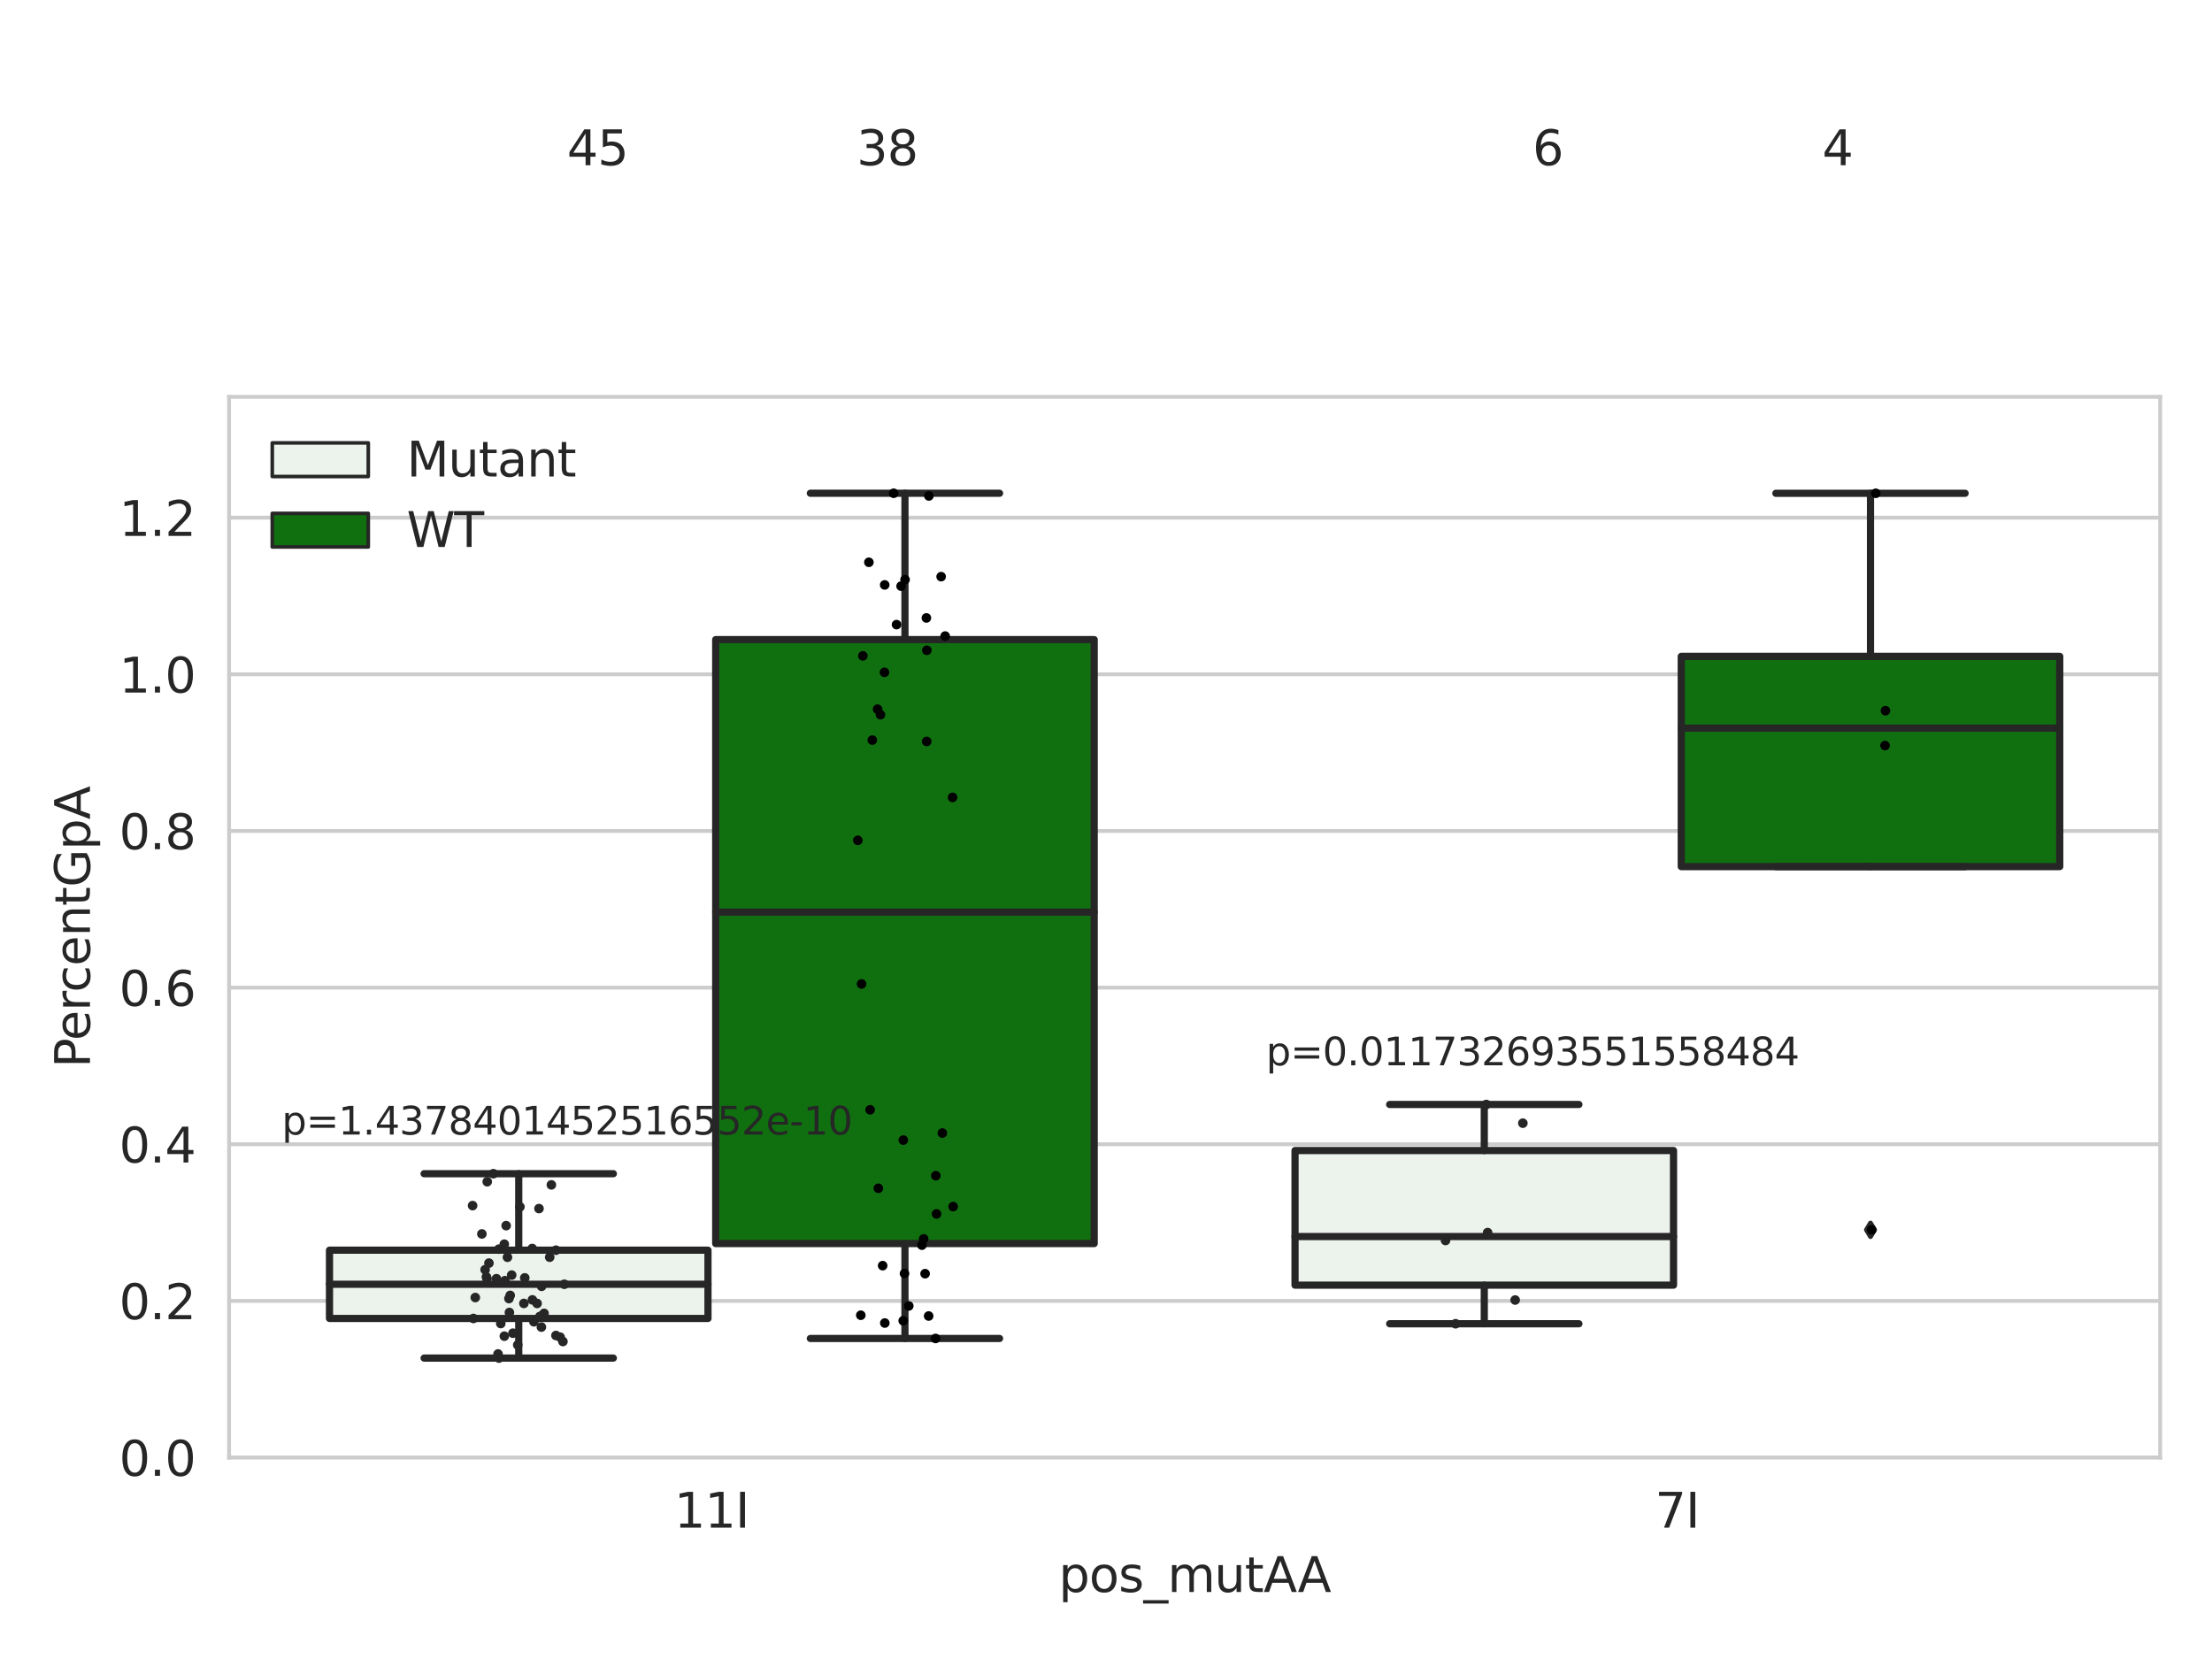 <?xml version="1.0" encoding="utf-8" standalone="no"?>
<!DOCTYPE svg PUBLIC "-//W3C//DTD SVG 1.1//EN"
  "http://www.w3.org/Graphics/SVG/1.1/DTD/svg11.dtd">
<svg xmlns:xlink="http://www.w3.org/1999/xlink" width="460.8pt" height="345.6pt" viewBox="0 0 460.8 345.6" xmlns="http://www.w3.org/2000/svg" version="1.1">
 <defs>
  <style type="text/css">*{stroke-linejoin: round; stroke-linecap: butt}</style>
 </defs>
 <g id="figure_1">
  <g id="patch_1">
   <path d="M 0 345.6 
L 460.8 345.6 
L 460.8 0 
L 0 0 
z
" style="fill: #ffffff"/>
  </g>
  <g id="axes_1">
   <g id="patch_2">
    <path d="M 47.72 303.64 
L 450 303.64 
L 450 82.667 
L 47.72 82.667 
z
" style="fill: #ffffff"/>
   </g>
   <g id="matplotlib.axis_1">
    <g id="xtick_1">
     <g id="text_1">
      <!-- 11I -->
      <g style="fill: #262626" transform="translate(140.452 318.238)scale(0.1 -0.1)">
       <defs>
        <path id="DejaVuSans-31" d="M 794 531 
L 1825 531 
L 1825 4091 
L 703 3866 
L 703 4441 
L 1819 4666 
L 2450 4666 
L 2450 531 
L 3481 531 
L 3481 0 
L 794 0 
L 794 531 
z
" transform="scale(0.016)"/>
        <path id="DejaVuSans-49" d="M 628 4666 
L 1259 4666 
L 1259 0 
L 628 0 
L 628 4666 
z
" transform="scale(0.016)"/>
       </defs>
       <use xlink:href="#DejaVuSans-31"/>
       <use xlink:href="#DejaVuSans-31" x="63.623"/>
       <use xlink:href="#DejaVuSans-49" x="127.246"/>
      </g>
     </g>
    </g>
    <g id="xtick_2">
     <g id="text_2">
      <!-- 7I -->
      <g style="fill: #262626" transform="translate(344.774 318.238)scale(0.1 -0.1)">
       <defs>
        <path id="DejaVuSans-37" d="M 525 4666 
L 3525 4666 
L 3525 4397 
L 1831 0 
L 1172 0 
L 2766 4134 
L 525 4134 
L 525 4666 
z
" transform="scale(0.016)"/>
       </defs>
       <use xlink:href="#DejaVuSans-37"/>
       <use xlink:href="#DejaVuSans-49" x="63.623"/>
      </g>
     </g>
    </g>
    <g id="text_3">
     <!-- pos_mutAA -->
     <g style="fill: #262626" transform="translate(220.544 331.638)scale(0.1 -0.1)">
      <defs>
       <path id="DejaVuSans-70" d="M 1159 525 
L 1159 -1331 
L 581 -1331 
L 581 3500 
L 1159 3500 
L 1159 2969 
Q 1341 3281 1617 3432 
Q 1894 3584 2278 3584 
Q 2916 3584 3314 3078 
Q 3713 2572 3713 1747 
Q 3713 922 3314 415 
Q 2916 -91 2278 -91 
Q 1894 -91 1617 61 
Q 1341 213 1159 525 
z
M 3116 1747 
Q 3116 2381 2855 2742 
Q 2594 3103 2138 3103 
Q 1681 3103 1420 2742 
Q 1159 2381 1159 1747 
Q 1159 1113 1420 752 
Q 1681 391 2138 391 
Q 2594 391 2855 752 
Q 3116 1113 3116 1747 
z
" transform="scale(0.016)"/>
       <path id="DejaVuSans-6f" d="M 1959 3097 
Q 1497 3097 1228 2736 
Q 959 2375 959 1747 
Q 959 1119 1226 758 
Q 1494 397 1959 397 
Q 2419 397 2687 759 
Q 2956 1122 2956 1747 
Q 2956 2369 2687 2733 
Q 2419 3097 1959 3097 
z
M 1959 3584 
Q 2709 3584 3137 3096 
Q 3566 2609 3566 1747 
Q 3566 888 3137 398 
Q 2709 -91 1959 -91 
Q 1206 -91 779 398 
Q 353 888 353 1747 
Q 353 2609 779 3096 
Q 1206 3584 1959 3584 
z
" transform="scale(0.016)"/>
       <path id="DejaVuSans-73" d="M 2834 3397 
L 2834 2853 
Q 2591 2978 2328 3040 
Q 2066 3103 1784 3103 
Q 1356 3103 1142 2972 
Q 928 2841 928 2578 
Q 928 2378 1081 2264 
Q 1234 2150 1697 2047 
L 1894 2003 
Q 2506 1872 2764 1633 
Q 3022 1394 3022 966 
Q 3022 478 2636 193 
Q 2250 -91 1575 -91 
Q 1294 -91 989 -36 
Q 684 19 347 128 
L 347 722 
Q 666 556 975 473 
Q 1284 391 1588 391 
Q 1994 391 2212 530 
Q 2431 669 2431 922 
Q 2431 1156 2273 1281 
Q 2116 1406 1581 1522 
L 1381 1569 
Q 847 1681 609 1914 
Q 372 2147 372 2553 
Q 372 3047 722 3315 
Q 1072 3584 1716 3584 
Q 2034 3584 2315 3537 
Q 2597 3491 2834 3397 
z
" transform="scale(0.016)"/>
       <path id="DejaVuSans-5f" d="M 3263 -1063 
L 3263 -1509 
L -63 -1509 
L -63 -1063 
L 3263 -1063 
z
" transform="scale(0.016)"/>
       <path id="DejaVuSans-6d" d="M 3328 2828 
Q 3544 3216 3844 3400 
Q 4144 3584 4550 3584 
Q 5097 3584 5394 3201 
Q 5691 2819 5691 2113 
L 5691 0 
L 5113 0 
L 5113 2094 
Q 5113 2597 4934 2840 
Q 4756 3084 4391 3084 
Q 3944 3084 3684 2787 
Q 3425 2491 3425 1978 
L 3425 0 
L 2847 0 
L 2847 2094 
Q 2847 2600 2669 2842 
Q 2491 3084 2119 3084 
Q 1678 3084 1418 2786 
Q 1159 2488 1159 1978 
L 1159 0 
L 581 0 
L 581 3500 
L 1159 3500 
L 1159 2956 
Q 1356 3278 1631 3431 
Q 1906 3584 2284 3584 
Q 2666 3584 2933 3390 
Q 3200 3197 3328 2828 
z
" transform="scale(0.016)"/>
       <path id="DejaVuSans-75" d="M 544 1381 
L 544 3500 
L 1119 3500 
L 1119 1403 
Q 1119 906 1312 657 
Q 1506 409 1894 409 
Q 2359 409 2629 706 
Q 2900 1003 2900 1516 
L 2900 3500 
L 3475 3500 
L 3475 0 
L 2900 0 
L 2900 538 
Q 2691 219 2414 64 
Q 2138 -91 1772 -91 
Q 1169 -91 856 284 
Q 544 659 544 1381 
z
M 1991 3584 
L 1991 3584 
z
" transform="scale(0.016)"/>
       <path id="DejaVuSans-74" d="M 1172 4494 
L 1172 3500 
L 2356 3500 
L 2356 3053 
L 1172 3053 
L 1172 1153 
Q 1172 725 1289 603 
Q 1406 481 1766 481 
L 2356 481 
L 2356 0 
L 1766 0 
Q 1100 0 847 248 
Q 594 497 594 1153 
L 594 3053 
L 172 3053 
L 172 3500 
L 594 3500 
L 594 4494 
L 1172 4494 
z
" transform="scale(0.016)"/>
       <path id="DejaVuSans-41" d="M 2188 4044 
L 1331 1722 
L 3047 1722 
L 2188 4044 
z
M 1831 4666 
L 2547 4666 
L 4325 0 
L 3669 0 
L 3244 1197 
L 1141 1197 
L 716 0 
L 50 0 
L 1831 4666 
z
" transform="scale(0.016)"/>
      </defs>
      <use xlink:href="#DejaVuSans-70"/>
      <use xlink:href="#DejaVuSans-6f" x="63.477"/>
      <use xlink:href="#DejaVuSans-73" x="124.658"/>
      <use xlink:href="#DejaVuSans-5f" x="176.758"/>
      <use xlink:href="#DejaVuSans-6d" x="226.758"/>
      <use xlink:href="#DejaVuSans-75" x="324.17"/>
      <use xlink:href="#DejaVuSans-74" x="387.549"/>
      <use xlink:href="#DejaVuSans-41" x="426.758"/>
      <use xlink:href="#DejaVuSans-41" x="497.916"/>
     </g>
    </g>
   </g>
   <g id="matplotlib.axis_2">
    <g id="ytick_1">
     <g id="line2d_1">
      <path d="M 47.72 303.64 
L 450 303.64 
" clip-path="url(#p0047ea1909)" style="fill: none; stroke: #cccccc; stroke-width: 0.8; stroke-linecap: round"/>
     </g>
     <g id="text_4">
      <!-- 0.0 -->
      <g style="fill: #262626" transform="translate(24.817 307.439)scale(0.1 -0.1)">
       <defs>
        <path id="DejaVuSans-30" d="M 2034 4250 
Q 1547 4250 1301 3770 
Q 1056 3291 1056 2328 
Q 1056 1369 1301 889 
Q 1547 409 2034 409 
Q 2525 409 2770 889 
Q 3016 1369 3016 2328 
Q 3016 3291 2770 3770 
Q 2525 4250 2034 4250 
z
M 2034 4750 
Q 2819 4750 3233 4129 
Q 3647 3509 3647 2328 
Q 3647 1150 3233 529 
Q 2819 -91 2034 -91 
Q 1250 -91 836 529 
Q 422 1150 422 2328 
Q 422 3509 836 4129 
Q 1250 4750 2034 4750 
z
" transform="scale(0.016)"/>
        <path id="DejaVuSans-2e" d="M 684 794 
L 1344 794 
L 1344 0 
L 684 0 
L 684 794 
z
" transform="scale(0.016)"/>
       </defs>
       <use xlink:href="#DejaVuSans-30"/>
       <use xlink:href="#DejaVuSans-2e" x="63.623"/>
       <use xlink:href="#DejaVuSans-30" x="95.41"/>
      </g>
     </g>
    </g>
    <g id="ytick_2">
     <g id="line2d_2">
      <path d="M 47.72 271.006 
L 450 271.006 
" clip-path="url(#p0047ea1909)" style="fill: none; stroke: #cccccc; stroke-width: 0.8; stroke-linecap: round"/>
     </g>
     <g id="text_5">
      <!-- 0.2 -->
      <g style="fill: #262626" transform="translate(24.817 274.806)scale(0.1 -0.1)">
       <defs>
        <path id="DejaVuSans-32" d="M 1228 531 
L 3431 531 
L 3431 0 
L 469 0 
L 469 531 
Q 828 903 1448 1529 
Q 2069 2156 2228 2338 
Q 2531 2678 2651 2914 
Q 2772 3150 2772 3378 
Q 2772 3750 2511 3984 
Q 2250 4219 1831 4219 
Q 1534 4219 1204 4116 
Q 875 4013 500 3803 
L 500 4441 
Q 881 4594 1212 4672 
Q 1544 4750 1819 4750 
Q 2544 4750 2975 4387 
Q 3406 4025 3406 3419 
Q 3406 3131 3298 2873 
Q 3191 2616 2906 2266 
Q 2828 2175 2409 1742 
Q 1991 1309 1228 531 
z
" transform="scale(0.016)"/>
       </defs>
       <use xlink:href="#DejaVuSans-30"/>
       <use xlink:href="#DejaVuSans-2e" x="63.623"/>
       <use xlink:href="#DejaVuSans-32" x="95.41"/>
      </g>
     </g>
    </g>
    <g id="ytick_3">
     <g id="line2d_3">
      <path d="M 47.72 238.373 
L 450 238.373 
" clip-path="url(#p0047ea1909)" style="fill: none; stroke: #cccccc; stroke-width: 0.8; stroke-linecap: round"/>
     </g>
     <g id="text_6">
      <!-- 0.4 -->
      <g style="fill: #262626" transform="translate(24.817 242.172)scale(0.1 -0.1)">
       <defs>
        <path id="DejaVuSans-34" d="M 2419 4116 
L 825 1625 
L 2419 1625 
L 2419 4116 
z
M 2253 4666 
L 3047 4666 
L 3047 1625 
L 3713 1625 
L 3713 1100 
L 3047 1100 
L 3047 0 
L 2419 0 
L 2419 1100 
L 313 1100 
L 313 1709 
L 2253 4666 
z
" transform="scale(0.016)"/>
       </defs>
       <use xlink:href="#DejaVuSans-30"/>
       <use xlink:href="#DejaVuSans-2e" x="63.623"/>
       <use xlink:href="#DejaVuSans-34" x="95.41"/>
      </g>
     </g>
    </g>
    <g id="ytick_4">
     <g id="line2d_4">
      <path d="M 47.72 205.739 
L 450 205.739 
" clip-path="url(#p0047ea1909)" style="fill: none; stroke: #cccccc; stroke-width: 0.8; stroke-linecap: round"/>
     </g>
     <g id="text_7">
      <!-- 0.6 -->
      <g style="fill: #262626" transform="translate(24.817 209.539)scale(0.1 -0.1)">
       <defs>
        <path id="DejaVuSans-36" d="M 2113 2584 
Q 1688 2584 1439 2293 
Q 1191 2003 1191 1497 
Q 1191 994 1439 701 
Q 1688 409 2113 409 
Q 2538 409 2786 701 
Q 3034 994 3034 1497 
Q 3034 2003 2786 2293 
Q 2538 2584 2113 2584 
z
M 3366 4563 
L 3366 3988 
Q 3128 4100 2886 4159 
Q 2644 4219 2406 4219 
Q 1781 4219 1451 3797 
Q 1122 3375 1075 2522 
Q 1259 2794 1537 2939 
Q 1816 3084 2150 3084 
Q 2853 3084 3261 2657 
Q 3669 2231 3669 1497 
Q 3669 778 3244 343 
Q 2819 -91 2113 -91 
Q 1303 -91 875 529 
Q 447 1150 447 2328 
Q 447 3434 972 4092 
Q 1497 4750 2381 4750 
Q 2619 4750 2861 4703 
Q 3103 4656 3366 4563 
z
" transform="scale(0.016)"/>
       </defs>
       <use xlink:href="#DejaVuSans-30"/>
       <use xlink:href="#DejaVuSans-2e" x="63.623"/>
       <use xlink:href="#DejaVuSans-36" x="95.41"/>
      </g>
     </g>
    </g>
    <g id="ytick_5">
     <g id="line2d_5">
      <path d="M 47.72 173.106 
L 450 173.106 
" clip-path="url(#p0047ea1909)" style="fill: none; stroke: #cccccc; stroke-width: 0.8; stroke-linecap: round"/>
     </g>
     <g id="text_8">
      <!-- 0.8 -->
      <g style="fill: #262626" transform="translate(24.817 176.905)scale(0.1 -0.1)">
       <defs>
        <path id="DejaVuSans-38" d="M 2034 2216 
Q 1584 2216 1326 1975 
Q 1069 1734 1069 1313 
Q 1069 891 1326 650 
Q 1584 409 2034 409 
Q 2484 409 2743 651 
Q 3003 894 3003 1313 
Q 3003 1734 2745 1975 
Q 2488 2216 2034 2216 
z
M 1403 2484 
Q 997 2584 770 2862 
Q 544 3141 544 3541 
Q 544 4100 942 4425 
Q 1341 4750 2034 4750 
Q 2731 4750 3128 4425 
Q 3525 4100 3525 3541 
Q 3525 3141 3298 2862 
Q 3072 2584 2669 2484 
Q 3125 2378 3379 2068 
Q 3634 1759 3634 1313 
Q 3634 634 3220 271 
Q 2806 -91 2034 -91 
Q 1263 -91 848 271 
Q 434 634 434 1313 
Q 434 1759 690 2068 
Q 947 2378 1403 2484 
z
M 1172 3481 
Q 1172 3119 1398 2916 
Q 1625 2713 2034 2713 
Q 2441 2713 2670 2916 
Q 2900 3119 2900 3481 
Q 2900 3844 2670 4047 
Q 2441 4250 2034 4250 
Q 1625 4250 1398 4047 
Q 1172 3844 1172 3481 
z
" transform="scale(0.016)"/>
       </defs>
       <use xlink:href="#DejaVuSans-30"/>
       <use xlink:href="#DejaVuSans-2e" x="63.623"/>
       <use xlink:href="#DejaVuSans-38" x="95.41"/>
      </g>
     </g>
    </g>
    <g id="ytick_6">
     <g id="line2d_6">
      <path d="M 47.72 140.472 
L 450 140.472 
" clip-path="url(#p0047ea1909)" style="fill: none; stroke: #cccccc; stroke-width: 0.8; stroke-linecap: round"/>
     </g>
     <g id="text_9">
      <!-- 1.0 -->
      <g style="fill: #262626" transform="translate(24.817 144.272)scale(0.1 -0.1)">
       <use xlink:href="#DejaVuSans-31"/>
       <use xlink:href="#DejaVuSans-2e" x="63.623"/>
       <use xlink:href="#DejaVuSans-30" x="95.41"/>
      </g>
     </g>
    </g>
    <g id="ytick_7">
     <g id="line2d_7">
      <path d="M 47.72 107.839 
L 450 107.839 
" clip-path="url(#p0047ea1909)" style="fill: none; stroke: #cccccc; stroke-width: 0.8; stroke-linecap: round"/>
     </g>
     <g id="text_10">
      <!-- 1.2 -->
      <g style="fill: #262626" transform="translate(24.817 111.638)scale(0.1 -0.1)">
       <use xlink:href="#DejaVuSans-31"/>
       <use xlink:href="#DejaVuSans-2e" x="63.623"/>
       <use xlink:href="#DejaVuSans-32" x="95.41"/>
      </g>
     </g>
    </g>
    <g id="text_11">
     <!-- PercentGpA -->
     <g style="fill: #262626" transform="translate(18.737 222.43)rotate(-90)scale(0.1 -0.1)">
      <defs>
       <path id="DejaVuSans-50" d="M 1259 4147 
L 1259 2394 
L 2053 2394 
Q 2494 2394 2734 2622 
Q 2975 2850 2975 3272 
Q 2975 3691 2734 3919 
Q 2494 4147 2053 4147 
L 1259 4147 
z
M 628 4666 
L 2053 4666 
Q 2838 4666 3239 4311 
Q 3641 3956 3641 3272 
Q 3641 2581 3239 2228 
Q 2838 1875 2053 1875 
L 1259 1875 
L 1259 0 
L 628 0 
L 628 4666 
z
" transform="scale(0.016)"/>
       <path id="DejaVuSans-65" d="M 3597 1894 
L 3597 1613 
L 953 1613 
Q 991 1019 1311 708 
Q 1631 397 2203 397 
Q 2534 397 2845 478 
Q 3156 559 3463 722 
L 3463 178 
Q 3153 47 2828 -22 
Q 2503 -91 2169 -91 
Q 1331 -91 842 396 
Q 353 884 353 1716 
Q 353 2575 817 3079 
Q 1281 3584 2069 3584 
Q 2775 3584 3186 3129 
Q 3597 2675 3597 1894 
z
M 3022 2063 
Q 3016 2534 2758 2815 
Q 2500 3097 2075 3097 
Q 1594 3097 1305 2825 
Q 1016 2553 972 2059 
L 3022 2063 
z
" transform="scale(0.016)"/>
       <path id="DejaVuSans-72" d="M 2631 2963 
Q 2534 3019 2420 3045 
Q 2306 3072 2169 3072 
Q 1681 3072 1420 2755 
Q 1159 2438 1159 1844 
L 1159 0 
L 581 0 
L 581 3500 
L 1159 3500 
L 1159 2956 
Q 1341 3275 1631 3429 
Q 1922 3584 2338 3584 
Q 2397 3584 2469 3576 
Q 2541 3569 2628 3553 
L 2631 2963 
z
" transform="scale(0.016)"/>
       <path id="DejaVuSans-63" d="M 3122 3366 
L 3122 2828 
Q 2878 2963 2633 3030 
Q 2388 3097 2138 3097 
Q 1578 3097 1268 2742 
Q 959 2388 959 1747 
Q 959 1106 1268 751 
Q 1578 397 2138 397 
Q 2388 397 2633 464 
Q 2878 531 3122 666 
L 3122 134 
Q 2881 22 2623 -34 
Q 2366 -91 2075 -91 
Q 1284 -91 818 406 
Q 353 903 353 1747 
Q 353 2603 823 3093 
Q 1294 3584 2113 3584 
Q 2378 3584 2631 3529 
Q 2884 3475 3122 3366 
z
" transform="scale(0.016)"/>
       <path id="DejaVuSans-6e" d="M 3513 2113 
L 3513 0 
L 2938 0 
L 2938 2094 
Q 2938 2591 2744 2837 
Q 2550 3084 2163 3084 
Q 1697 3084 1428 2787 
Q 1159 2491 1159 1978 
L 1159 0 
L 581 0 
L 581 3500 
L 1159 3500 
L 1159 2956 
Q 1366 3272 1645 3428 
Q 1925 3584 2291 3584 
Q 2894 3584 3203 3211 
Q 3513 2838 3513 2113 
z
" transform="scale(0.016)"/>
       <path id="DejaVuSans-47" d="M 3809 666 
L 3809 1919 
L 2778 1919 
L 2778 2438 
L 4434 2438 
L 4434 434 
Q 4069 175 3628 42 
Q 3188 -91 2688 -91 
Q 1594 -91 976 548 
Q 359 1188 359 2328 
Q 359 3472 976 4111 
Q 1594 4750 2688 4750 
Q 3144 4750 3555 4637 
Q 3966 4525 4313 4306 
L 4313 3634 
Q 3963 3931 3569 4081 
Q 3175 4231 2741 4231 
Q 1884 4231 1454 3753 
Q 1025 3275 1025 2328 
Q 1025 1384 1454 906 
Q 1884 428 2741 428 
Q 3075 428 3337 486 
Q 3600 544 3809 666 
z
" transform="scale(0.016)"/>
      </defs>
      <use xlink:href="#DejaVuSans-50"/>
      <use xlink:href="#DejaVuSans-65" x="56.678"/>
      <use xlink:href="#DejaVuSans-72" x="118.201"/>
      <use xlink:href="#DejaVuSans-63" x="157.064"/>
      <use xlink:href="#DejaVuSans-65" x="212.045"/>
      <use xlink:href="#DejaVuSans-6e" x="273.568"/>
      <use xlink:href="#DejaVuSans-74" x="336.947"/>
      <use xlink:href="#DejaVuSans-47" x="376.156"/>
      <use xlink:href="#DejaVuSans-70" x="453.646"/>
      <use xlink:href="#DejaVuSans-41" x="517.123"/>
     </g>
    </g>
   </g>
   <g id="patch_3">
    <path d="M 68.639 274.658 
L 147.485 274.658 
L 147.485 260.436 
L 68.639 260.436 
L 68.639 274.658 
z
" clip-path="url(#p0047ea1909)" style="fill: #ecf2ec; stroke: #262626; stroke-width: 1.5; stroke-linejoin: miter"/>
   </g>
   <g id="patch_4">
    <path d="M 149.095 259.061 
L 227.941 259.061 
L 227.941 133.242 
L 149.095 133.242 
L 149.095 259.061 
z
" clip-path="url(#p0047ea1909)" style="fill: #107010; stroke: #262626; stroke-width: 1.5; stroke-linejoin: miter"/>
   </g>
   <g id="patch_5">
    <path d="M 269.779 267.717 
L 348.625 267.717 
L 348.625 239.678 
L 269.779 239.678 
L 269.779 267.717 
z
" clip-path="url(#p0047ea1909)" style="fill: #ecf2ec; stroke: #262626; stroke-width: 1.5; stroke-linejoin: miter"/>
   </g>
   <g id="patch_6">
    <path d="M 350.235 180.531 
L 429.081 180.531 
L 429.081 136.735 
L 350.235 136.735 
L 350.235 180.531 
z
" clip-path="url(#p0047ea1909)" style="fill: #107010; stroke: #262626; stroke-width: 1.5; stroke-linejoin: miter"/>
   </g>
   <g id="patch_7">
    <path d="M 148.29 303.64 
L 148.29 303.64 
L 148.29 303.64 
L 148.29 303.64 
z
" clip-path="url(#p0047ea1909)" style="fill: #ecf2ec; stroke: #262626; stroke-width: 0.75; stroke-linejoin: miter"/>
   </g>
   <g id="patch_8">
    <path d="M 148.29 303.64 
L 148.29 303.64 
L 148.29 303.64 
L 148.29 303.64 
z
" clip-path="url(#p0047ea1909)" style="fill: #107010; stroke: #262626; stroke-width: 0.75; stroke-linejoin: miter"/>
   </g>
   <g id="PathCollection_1"/>
   <g id="PathCollection_2"/>
   <g id="line2d_8">
    <path d="M 108.062 274.658 
L 108.062 282.913 
" clip-path="url(#p0047ea1909)" style="fill: none; stroke: #262626; stroke-width: 1.5; stroke-linecap: round"/>
   </g>
   <g id="line2d_9">
    <path d="M 108.062 260.436 
L 108.062 244.504 
" clip-path="url(#p0047ea1909)" style="fill: none; stroke: #262626; stroke-width: 1.5; stroke-linecap: round"/>
   </g>
   <g id="line2d_10">
    <path d="M 88.35 282.913 
L 127.774 282.913 
" clip-path="url(#p0047ea1909)" style="fill: none; stroke: #262626; stroke-width: 1.5; stroke-linecap: round"/>
   </g>
   <g id="line2d_11">
    <path d="M 88.35 244.504 
L 127.774 244.504 
" clip-path="url(#p0047ea1909)" style="fill: none; stroke: #262626; stroke-width: 1.5; stroke-linecap: round"/>
   </g>
   <g id="line2d_12"/>
   <g id="line2d_13">
    <path d="M 188.518 259.061 
L 188.518 278.829 
" clip-path="url(#p0047ea1909)" style="fill: none; stroke: #262626; stroke-width: 1.5; stroke-linecap: round"/>
   </g>
   <g id="line2d_14">
    <path d="M 188.518 133.242 
L 188.518 102.755 
" clip-path="url(#p0047ea1909)" style="fill: none; stroke: #262626; stroke-width: 1.5; stroke-linecap: round"/>
   </g>
   <g id="line2d_15">
    <path d="M 168.806 278.829 
L 208.23 278.829 
" clip-path="url(#p0047ea1909)" style="fill: none; stroke: #262626; stroke-width: 1.5; stroke-linecap: round"/>
   </g>
   <g id="line2d_16">
    <path d="M 168.806 102.755 
L 208.23 102.755 
" clip-path="url(#p0047ea1909)" style="fill: none; stroke: #262626; stroke-width: 1.5; stroke-linecap: round"/>
   </g>
   <g id="line2d_17"/>
   <g id="line2d_18">
    <path d="M 309.202 267.717 
L 309.202 275.761 
" clip-path="url(#p0047ea1909)" style="fill: none; stroke: #262626; stroke-width: 1.5; stroke-linecap: round"/>
   </g>
   <g id="line2d_19">
    <path d="M 309.202 239.678 
L 309.202 230.085 
" clip-path="url(#p0047ea1909)" style="fill: none; stroke: #262626; stroke-width: 1.5; stroke-linecap: round"/>
   </g>
   <g id="line2d_20">
    <path d="M 289.49 275.761 
L 328.914 275.761 
" clip-path="url(#p0047ea1909)" style="fill: none; stroke: #262626; stroke-width: 1.5; stroke-linecap: round"/>
   </g>
   <g id="line2d_21">
    <path d="M 289.49 230.085 
L 328.914 230.085 
" clip-path="url(#p0047ea1909)" style="fill: none; stroke: #262626; stroke-width: 1.5; stroke-linecap: round"/>
   </g>
   <g id="line2d_22"/>
   <g id="line2d_23">
    <path d="M 389.658 180.531 
L 389.658 180.531 
" clip-path="url(#p0047ea1909)" style="fill: none; stroke: #262626; stroke-width: 1.5; stroke-linecap: round"/>
   </g>
   <g id="line2d_24">
    <path d="M 389.658 136.735 
L 389.658 102.762 
" clip-path="url(#p0047ea1909)" style="fill: none; stroke: #262626; stroke-width: 1.5; stroke-linecap: round"/>
   </g>
   <g id="line2d_25">
    <path d="M 369.946 180.531 
L 409.37 180.531 
" clip-path="url(#p0047ea1909)" style="fill: none; stroke: #262626; stroke-width: 1.5; stroke-linecap: round"/>
   </g>
   <g id="line2d_26">
    <path d="M 369.946 102.762 
L 409.37 102.762 
" clip-path="url(#p0047ea1909)" style="fill: none; stroke: #262626; stroke-width: 1.5; stroke-linecap: round"/>
   </g>
   <g id="line2d_27">
    <defs>
     <path id="md506d27fe1" d="M -0 1.414 
L 0.849 0 
L 0 -1.414 
L -0.849 -0 
z
" style="stroke: #262626; stroke-linejoin: miter"/>
    </defs>
    <g clip-path="url(#p0047ea1909)">
     <use xlink:href="#md506d27fe1" x="389.658" y="256.194" style="fill: #262626; stroke: #262626; stroke-linejoin: miter"/>
    </g>
   </g>
   <g id="line2d_28">
    <path d="M 68.639 267.536 
L 147.485 267.536 
" clip-path="url(#p0047ea1909)" style="fill: none; stroke: #262626; stroke-width: 1.5; stroke-linecap: round"/>
   </g>
   <g id="line2d_29">
    <path d="M 149.095 190.016 
L 227.941 190.016 
" clip-path="url(#p0047ea1909)" style="fill: none; stroke: #262626; stroke-width: 1.5; stroke-linecap: round"/>
   </g>
   <g id="line2d_30">
    <path d="M 269.779 257.594 
L 348.625 257.594 
" clip-path="url(#p0047ea1909)" style="fill: none; stroke: #262626; stroke-width: 1.5; stroke-linecap: round"/>
   </g>
   <g id="line2d_31">
    <path d="M 350.235 151.685 
L 429.081 151.685 
" clip-path="url(#p0047ea1909)" style="fill: none; stroke: #262626; stroke-width: 1.5; stroke-linecap: round"/>
   </g>
   <g id="patch_9">
    <path d="M 47.72 303.64 
L 47.72 82.667 
" style="fill: none; stroke: #cccccc; stroke-width: 0.8; stroke-linejoin: miter; stroke-linecap: square"/>
   </g>
   <g id="patch_10">
    <path d="M 450 303.64 
L 450 82.667 
" style="fill: none; stroke: #cccccc; stroke-width: 0.8; stroke-linejoin: miter; stroke-linecap: square"/>
   </g>
   <g id="patch_11">
    <path d="M 47.72 303.64 
L 450 303.64 
" style="fill: none; stroke: #cccccc; stroke-width: 0.8; stroke-linejoin: miter; stroke-linecap: square"/>
   </g>
   <g id="patch_12">
    <path d="M 47.72 82.667 
L 450 82.667 
" style="fill: none; stroke: #cccccc; stroke-width: 0.8; stroke-linejoin: miter; stroke-linecap: square"/>
   </g>
   <g id="PathCollection_3">
    <defs>
     <path id="C0_0_3ccb16c16f" d="M 0 1 
C 0.265 1 0.52 0.895 0.707 0.707 
C 0.895 0.52 1 0.265 1 -0 
C 1 -0.265 0.895 -0.52 0.707 -0.707 
C 0.52 -0.895 0.265 -1 0 -1 
C -0.265 -1 -0.52 -0.895 -0.707 -0.707 
C -0.895 -0.52 -1 -0.265 -1 0 
C -1 0.265 -0.895 0.52 -0.707 0.707 
C -0.52 0.895 -0.265 1 0 1 
z
"/>
    </defs>
    <g clip-path="url(#p0047ea1909)">
     <use xlink:href="#C0_0_3ccb16c16f" x="115.817" y="278.208" style="fill: #262626"/>
    </g>
    <g clip-path="url(#p0047ea1909)">
     <use xlink:href="#C0_0_3ccb16c16f" x="109.136" y="271.526" style="fill: #262626"/>
    </g>
    <g clip-path="url(#p0047ea1909)">
     <use xlink:href="#C0_0_3ccb16c16f" x="105.439" y="255.321" style="fill: #262626"/>
    </g>
    <g clip-path="url(#p0047ea1909)">
     <use xlink:href="#C0_0_3ccb16c16f" x="98.452" y="251.152" style="fill: #262626"/>
    </g>
    <g clip-path="url(#p0047ea1909)">
     <use xlink:href="#C0_0_3ccb16c16f" x="106.591" y="265.624" style="fill: #262626"/>
    </g>
    <g clip-path="url(#p0047ea1909)">
     <use xlink:href="#C0_0_3ccb16c16f" x="106.283" y="269.852" style="fill: #262626"/>
    </g>
    <g clip-path="url(#p0047ea1909)">
     <use xlink:href="#C0_0_3ccb16c16f" x="116.689" y="278.555" style="fill: #262626"/>
    </g>
    <g clip-path="url(#p0047ea1909)">
     <use xlink:href="#C0_0_3ccb16c16f" x="105.187" y="266.787" style="fill: #262626"/>
    </g>
    <g clip-path="url(#p0047ea1909)">
     <use xlink:href="#C0_0_3ccb16c16f" x="101.059" y="264.494" style="fill: #262626"/>
    </g>
    <g clip-path="url(#p0047ea1909)">
     <use xlink:href="#C0_0_3ccb16c16f" x="100.385" y="257.052" style="fill: #262626"/>
    </g>
    <g clip-path="url(#p0047ea1909)">
     <use xlink:href="#C0_0_3ccb16c16f" x="101.856" y="263.13" style="fill: #262626"/>
    </g>
    <g clip-path="url(#p0047ea1909)">
     <use xlink:href="#C0_0_3ccb16c16f" x="112.783" y="276.455" style="fill: #262626"/>
    </g>
    <g clip-path="url(#p0047ea1909)">
     <use xlink:href="#C0_0_3ccb16c16f" x="106.024" y="270.514" style="fill: #262626"/>
    </g>
    <g clip-path="url(#p0047ea1909)">
     <use xlink:href="#C0_0_3ccb16c16f" x="105.714" y="261.91" style="fill: #262626"/>
    </g>
    <g clip-path="url(#p0047ea1909)">
     <use xlink:href="#C0_0_3ccb16c16f" x="107.856" y="280.172" style="fill: #262626"/>
    </g>
    <g clip-path="url(#p0047ea1909)">
     <use xlink:href="#C0_0_3ccb16c16f" x="111.886" y="271.53" style="fill: #262626"/>
    </g>
    <g clip-path="url(#p0047ea1909)">
     <use xlink:href="#C0_0_3ccb16c16f" x="112.469" y="274.24" style="fill: #262626"/>
    </g>
    <g clip-path="url(#p0047ea1909)">
     <use xlink:href="#C0_0_3ccb16c16f" x="108.31" y="251.406" style="fill: #262626"/>
    </g>
    <g clip-path="url(#p0047ea1909)">
     <use xlink:href="#C0_0_3ccb16c16f" x="114.86" y="246.828" style="fill: #262626"/>
    </g>
    <g clip-path="url(#p0047ea1909)">
     <use xlink:href="#C0_0_3ccb16c16f" x="111.222" y="275.345" style="fill: #262626"/>
    </g>
    <g clip-path="url(#p0047ea1909)">
     <use xlink:href="#C0_0_3ccb16c16f" x="98.623" y="274.658" style="fill: #262626"/>
    </g>
    <g clip-path="url(#p0047ea1909)">
     <use xlink:href="#C0_0_3ccb16c16f" x="102.776" y="244.504" style="fill: #262626"/>
    </g>
    <g clip-path="url(#p0047ea1909)">
     <use xlink:href="#C0_0_3ccb16c16f" x="110.907" y="270.787" style="fill: #262626"/>
    </g>
    <g clip-path="url(#p0047ea1909)">
     <use xlink:href="#C0_0_3ccb16c16f" x="106.118" y="273.417" style="fill: #262626"/>
    </g>
    <g clip-path="url(#p0047ea1909)">
     <use xlink:href="#C0_0_3ccb16c16f" x="103.417" y="266.376" style="fill: #262626"/>
    </g>
    <g clip-path="url(#p0047ea1909)">
     <use xlink:href="#C0_0_3ccb16c16f" x="105.054" y="259.184" style="fill: #262626"/>
    </g>
    <g clip-path="url(#p0047ea1909)">
     <use xlink:href="#C0_0_3ccb16c16f" x="101.45" y="266.375" style="fill: #262626"/>
    </g>
    <g clip-path="url(#p0047ea1909)">
     <use xlink:href="#C0_0_3ccb16c16f" x="105.064" y="278.351" style="fill: #262626"/>
    </g>
    <g clip-path="url(#p0047ea1909)">
     <use xlink:href="#C0_0_3ccb16c16f" x="115.812" y="260.436" style="fill: #262626"/>
    </g>
    <g clip-path="url(#p0047ea1909)">
     <use xlink:href="#C0_0_3ccb16c16f" x="103.953" y="282.913" style="fill: #262626"/>
    </g>
    <g clip-path="url(#p0047ea1909)">
     <use xlink:href="#C0_0_3ccb16c16f" x="99.011" y="270.297" style="fill: #262626"/>
    </g>
    <g clip-path="url(#p0047ea1909)">
     <use xlink:href="#C0_0_3ccb16c16f" x="112.281" y="251.769" style="fill: #262626"/>
    </g>
    <g clip-path="url(#p0047ea1909)">
     <use xlink:href="#C0_0_3ccb16c16f" x="101.326" y="266.003" style="fill: #262626"/>
    </g>
    <g clip-path="url(#p0047ea1909)">
     <use xlink:href="#C0_0_3ccb16c16f" x="114.513" y="261.896" style="fill: #262626"/>
    </g>
    <g clip-path="url(#p0047ea1909)">
     <use xlink:href="#C0_0_3ccb16c16f" x="112.83" y="267.964" style="fill: #262626"/>
    </g>
    <g clip-path="url(#p0047ea1909)">
     <use xlink:href="#C0_0_3ccb16c16f" x="106.858" y="277.728" style="fill: #262626"/>
    </g>
    <g clip-path="url(#p0047ea1909)">
     <use xlink:href="#C0_0_3ccb16c16f" x="101.498" y="246.174" style="fill: #262626"/>
    </g>
    <g clip-path="url(#p0047ea1909)">
     <use xlink:href="#C0_0_3ccb16c16f" x="113.34" y="273.601" style="fill: #262626"/>
    </g>
    <g clip-path="url(#p0047ea1909)">
     <use xlink:href="#C0_0_3ccb16c16f" x="103.923" y="260.219" style="fill: #262626"/>
    </g>
    <g clip-path="url(#p0047ea1909)">
     <use xlink:href="#C0_0_3ccb16c16f" x="117.268" y="279.462" style="fill: #262626"/>
    </g>
    <g clip-path="url(#p0047ea1909)">
     <use xlink:href="#C0_0_3ccb16c16f" x="104.321" y="275.722" style="fill: #262626"/>
    </g>
    <g clip-path="url(#p0047ea1909)">
     <use xlink:href="#C0_0_3ccb16c16f" x="109.32" y="266.206" style="fill: #262626"/>
    </g>
    <g clip-path="url(#p0047ea1909)">
     <use xlink:href="#C0_0_3ccb16c16f" x="103.752" y="282.058" style="fill: #262626"/>
    </g>
    <g clip-path="url(#p0047ea1909)">
     <use xlink:href="#C0_0_3ccb16c16f" x="110.873" y="260.088" style="fill: #262626"/>
    </g>
    <g clip-path="url(#p0047ea1909)">
     <use xlink:href="#C0_0_3ccb16c16f" x="117.565" y="267.536" style="fill: #262626"/>
    </g>
   </g>
   <g id="PathCollection_4">
    <defs>
     <path id="C1_0_7702dd08b7" d="M 0 1 
C 0.265 1 0.52 0.895 0.707 0.707 
C 0.895 0.52 1 0.265 1 -0 
C 1 -0.265 0.895 -0.52 0.707 -0.707 
C 0.52 -0.895 0.265 -1 0 -1 
C -0.265 -1 -0.52 -0.895 -0.707 -0.707 
C -0.895 -0.52 -1 -0.265 -1 0 
C -1 0.265 -0.895 0.52 -0.707 0.707 
C -0.52 0.895 -0.265 1 0 1 
z
"/>
    </defs>
    <g clip-path="url(#p0047ea1909)">
     <use xlink:href="#C1_0_7702dd08b7" x="195.102" y="252.879"/>
    </g>
    <g clip-path="url(#p0047ea1909)">
     <use xlink:href="#C1_0_7702dd08b7" x="186.167" y="102.755"/>
    </g>
    <g clip-path="url(#p0047ea1909)">
     <use xlink:href="#C1_0_7702dd08b7" x="183.874" y="263.657"/>
    </g>
    <g clip-path="url(#p0047ea1909)">
     <use xlink:href="#C1_0_7702dd08b7" x="196.056" y="120.126"/>
    </g>
    <g clip-path="url(#p0047ea1909)">
     <use xlink:href="#C1_0_7702dd08b7" x="184.298" y="121.848"/>
    </g>
    <g clip-path="url(#p0047ea1909)">
     <use xlink:href="#C1_0_7702dd08b7" x="178.695" y="175.055"/>
    </g>
    <g clip-path="url(#p0047ea1909)">
     <use xlink:href="#C1_0_7702dd08b7" x="198.558" y="251.355"/>
    </g>
    <g clip-path="url(#p0047ea1909)">
     <use xlink:href="#C1_0_7702dd08b7" x="187.714" y="122.104"/>
    </g>
    <g clip-path="url(#p0047ea1909)">
     <use xlink:href="#C1_0_7702dd08b7" x="179.747" y="136.629"/>
    </g>
    <g clip-path="url(#p0047ea1909)">
     <use xlink:href="#C1_0_7702dd08b7" x="193.078" y="135.464"/>
    </g>
    <g clip-path="url(#p0047ea1909)">
     <use xlink:href="#C1_0_7702dd08b7" x="186.767" y="130.122"/>
    </g>
    <g clip-path="url(#p0047ea1909)">
     <use xlink:href="#C1_0_7702dd08b7" x="188.177" y="237.502"/>
    </g>
    <g clip-path="url(#p0047ea1909)">
     <use xlink:href="#C1_0_7702dd08b7" x="188.537" y="120.749"/>
    </g>
    <g clip-path="url(#p0047ea1909)">
     <use xlink:href="#C1_0_7702dd08b7" x="196.897" y="132.501"/>
    </g>
    <g clip-path="url(#p0047ea1909)">
     <use xlink:href="#C1_0_7702dd08b7" x="181.005" y="117.135"/>
    </g>
    <g clip-path="url(#p0047ea1909)">
     <use xlink:href="#C1_0_7702dd08b7" x="184.253" y="140.059"/>
    </g>
    <g clip-path="url(#p0047ea1909)">
     <use xlink:href="#C1_0_7702dd08b7" x="192.421" y="258.08"/>
    </g>
    <g clip-path="url(#p0047ea1909)">
     <use xlink:href="#C1_0_7702dd08b7" x="193.05" y="154.458"/>
    </g>
    <g clip-path="url(#p0047ea1909)">
     <use xlink:href="#C1_0_7702dd08b7" x="179.32" y="273.987"/>
    </g>
    <g clip-path="url(#p0047ea1909)">
     <use xlink:href="#C1_0_7702dd08b7" x="179.48" y="204.977"/>
    </g>
    <g clip-path="url(#p0047ea1909)">
     <use xlink:href="#C1_0_7702dd08b7" x="182.818" y="147.734"/>
    </g>
    <g clip-path="url(#p0047ea1909)">
     <use xlink:href="#C1_0_7702dd08b7" x="188.156" y="275.135"/>
    </g>
    <g clip-path="url(#p0047ea1909)">
     <use xlink:href="#C1_0_7702dd08b7" x="189.315" y="272.053"/>
    </g>
    <g clip-path="url(#p0047ea1909)">
     <use xlink:href="#C1_0_7702dd08b7" x="188.429" y="265.293"/>
    </g>
    <g clip-path="url(#p0047ea1909)">
     <use xlink:href="#C1_0_7702dd08b7" x="194.893" y="278.829"/>
    </g>
    <g clip-path="url(#p0047ea1909)">
     <use xlink:href="#C1_0_7702dd08b7" x="194.951" y="244.921"/>
    </g>
    <g clip-path="url(#p0047ea1909)">
     <use xlink:href="#C1_0_7702dd08b7" x="198.436" y="166.109"/>
    </g>
    <g clip-path="url(#p0047ea1909)">
     <use xlink:href="#C1_0_7702dd08b7" x="181.267" y="231.187"/>
    </g>
    <g clip-path="url(#p0047ea1909)">
     <use xlink:href="#C1_0_7702dd08b7" x="184.323" y="275.614"/>
    </g>
    <g clip-path="url(#p0047ea1909)">
     <use xlink:href="#C1_0_7702dd08b7" x="193.455" y="274.148"/>
    </g>
    <g clip-path="url(#p0047ea1909)">
     <use xlink:href="#C1_0_7702dd08b7" x="181.716" y="154.181"/>
    </g>
    <g clip-path="url(#p0047ea1909)">
     <use xlink:href="#C1_0_7702dd08b7" x="183.415" y="148.882"/>
    </g>
    <g clip-path="url(#p0047ea1909)">
     <use xlink:href="#C1_0_7702dd08b7" x="192.985" y="128.727"/>
    </g>
    <g clip-path="url(#p0047ea1909)">
     <use xlink:href="#C1_0_7702dd08b7" x="196.311" y="236.032"/>
    </g>
    <g clip-path="url(#p0047ea1909)">
     <use xlink:href="#C1_0_7702dd08b7" x="193.501" y="103.314"/>
    </g>
    <g clip-path="url(#p0047ea1909)">
     <use xlink:href="#C1_0_7702dd08b7" x="192.715" y="265.332"/>
    </g>
    <g clip-path="url(#p0047ea1909)">
     <use xlink:href="#C1_0_7702dd08b7" x="182.978" y="247.537"/>
    </g>
    <g clip-path="url(#p0047ea1909)">
     <use xlink:href="#C1_0_7702dd08b7" x="192.056" y="259.388"/>
    </g>
   </g>
   <g id="PathCollection_5">
    <defs>
     <path id="C2_0_42668dc261" d="M 0 1 
C 0.265 1 0.52 0.895 0.707 0.707 
C 0.895 0.52 1 0.265 1 -0 
C 1 -0.265 0.895 -0.52 0.707 -0.707 
C 0.52 -0.895 0.265 -1 0 -1 
C -0.265 -1 -0.52 -0.895 -0.707 -0.707 
C -0.895 -0.52 -1 -0.265 -1 0 
C -1 0.265 -0.895 0.52 -0.707 0.707 
C -0.52 0.895 -0.265 1 0 1 
z
"/>
    </defs>
    <g clip-path="url(#p0047ea1909)">
     <use xlink:href="#C2_0_42668dc261" x="315.636" y="270.818" style="fill: #262626"/>
    </g>
    <g clip-path="url(#p0047ea1909)">
     <use xlink:href="#C2_0_42668dc261" x="317.24" y="233.979" style="fill: #262626"/>
    </g>
    <g clip-path="url(#p0047ea1909)">
     <use xlink:href="#C2_0_42668dc261" x="301.131" y="258.414" style="fill: #262626"/>
    </g>
    <g clip-path="url(#p0047ea1909)">
     <use xlink:href="#C2_0_42668dc261" x="303.225" y="275.761" style="fill: #262626"/>
    </g>
    <g clip-path="url(#p0047ea1909)">
     <use xlink:href="#C2_0_42668dc261" x="309.624" y="230.085" style="fill: #262626"/>
    </g>
    <g clip-path="url(#p0047ea1909)">
     <use xlink:href="#C2_0_42668dc261" x="309.899" y="256.774" style="fill: #262626"/>
    </g>
   </g>
   <g id="PathCollection_6">
    <defs>
     <path id="C3_0_b2acac786b" d="M 0 1 
C 0.265 1 0.52 0.895 0.707 0.707 
C 0.895 0.52 1 0.265 1 -0 
C 1 -0.265 0.895 -0.52 0.707 -0.707 
C 0.52 -0.895 0.265 -1 0 -1 
C -0.265 -1 -0.52 -0.895 -0.707 -0.707 
C -0.895 -0.52 -1 -0.265 -1 0 
C -1 0.265 -0.895 0.52 -0.707 0.707 
C -0.52 0.895 -0.265 1 0 1 
z
"/>
    </defs>
    <g clip-path="url(#p0047ea1909)">
     <use xlink:href="#C3_0_b2acac786b" x="392.774" y="148.059"/>
    </g>
    <g clip-path="url(#p0047ea1909)">
     <use xlink:href="#C3_0_b2acac786b" x="392.688" y="155.311"/>
    </g>
    <g clip-path="url(#p0047ea1909)">
     <use xlink:href="#C3_0_b2acac786b" x="390.752" y="102.762"/>
    </g>
    <g clip-path="url(#p0047ea1909)">
     <use xlink:href="#C3_0_b2acac786b" x="389.903" y="256.194"/>
    </g>
   </g>
   <g id="text_12">
    <!-- 45 -->
    <g style="fill: #262626" transform="translate(118.119 34.413)scale(0.1 -0.1)">
     <defs>
      <path id="DejaVuSans-35" d="M 691 4666 
L 3169 4666 
L 3169 4134 
L 1269 4134 
L 1269 2991 
Q 1406 3038 1543 3061 
Q 1681 3084 1819 3084 
Q 2600 3084 3056 2656 
Q 3513 2228 3513 1497 
Q 3513 744 3044 326 
Q 2575 -91 1722 -91 
Q 1428 -91 1123 -41 
Q 819 9 494 109 
L 494 744 
Q 775 591 1075 516 
Q 1375 441 1709 441 
Q 2250 441 2565 725 
Q 2881 1009 2881 1497 
Q 2881 1984 2565 2268 
Q 2250 2553 1709 2553 
Q 1456 2553 1204 2497 
Q 953 2441 691 2322 
L 691 4666 
z
" transform="scale(0.016)"/>
     </defs>
     <use xlink:href="#DejaVuSans-34"/>
     <use xlink:href="#DejaVuSans-35" x="63.623"/>
    </g>
   </g>
   <g id="text_13">
    <!-- p=1.4378401452516552e-10 -->
    <g style="fill: #262626" transform="translate(58.697 236.346)scale(0.08 -0.08)">
     <defs>
      <path id="DejaVuSans-3d" d="M 678 2906 
L 4684 2906 
L 4684 2381 
L 678 2381 
L 678 2906 
z
M 678 1631 
L 4684 1631 
L 4684 1100 
L 678 1100 
L 678 1631 
z
" transform="scale(0.016)"/>
      <path id="DejaVuSans-33" d="M 2597 2516 
Q 3050 2419 3304 2112 
Q 3559 1806 3559 1356 
Q 3559 666 3084 287 
Q 2609 -91 1734 -91 
Q 1441 -91 1130 -33 
Q 819 25 488 141 
L 488 750 
Q 750 597 1062 519 
Q 1375 441 1716 441 
Q 2309 441 2620 675 
Q 2931 909 2931 1356 
Q 2931 1769 2642 2001 
Q 2353 2234 1838 2234 
L 1294 2234 
L 1294 2753 
L 1863 2753 
Q 2328 2753 2575 2939 
Q 2822 3125 2822 3475 
Q 2822 3834 2567 4026 
Q 2313 4219 1838 4219 
Q 1578 4219 1281 4162 
Q 984 4106 628 3988 
L 628 4550 
Q 988 4650 1302 4700 
Q 1616 4750 1894 4750 
Q 2613 4750 3031 4423 
Q 3450 4097 3450 3541 
Q 3450 3153 3228 2886 
Q 3006 2619 2597 2516 
z
" transform="scale(0.016)"/>
      <path id="DejaVuSans-2d" d="M 313 2009 
L 1997 2009 
L 1997 1497 
L 313 1497 
L 313 2009 
z
" transform="scale(0.016)"/>
     </defs>
     <use xlink:href="#DejaVuSans-70"/>
     <use xlink:href="#DejaVuSans-3d" x="63.477"/>
     <use xlink:href="#DejaVuSans-31" x="147.266"/>
     <use xlink:href="#DejaVuSans-2e" x="210.889"/>
     <use xlink:href="#DejaVuSans-34" x="242.676"/>
     <use xlink:href="#DejaVuSans-33" x="306.299"/>
     <use xlink:href="#DejaVuSans-37" x="369.922"/>
     <use xlink:href="#DejaVuSans-38" x="433.545"/>
     <use xlink:href="#DejaVuSans-34" x="497.168"/>
     <use xlink:href="#DejaVuSans-30" x="560.791"/>
     <use xlink:href="#DejaVuSans-31" x="624.414"/>
     <use xlink:href="#DejaVuSans-34" x="688.037"/>
     <use xlink:href="#DejaVuSans-35" x="751.66"/>
     <use xlink:href="#DejaVuSans-32" x="815.283"/>
     <use xlink:href="#DejaVuSans-35" x="878.906"/>
     <use xlink:href="#DejaVuSans-31" x="942.529"/>
     <use xlink:href="#DejaVuSans-36" x="1006.152"/>
     <use xlink:href="#DejaVuSans-35" x="1069.775"/>
     <use xlink:href="#DejaVuSans-35" x="1133.398"/>
     <use xlink:href="#DejaVuSans-32" x="1197.021"/>
     <use xlink:href="#DejaVuSans-65" x="1260.645"/>
     <use xlink:href="#DejaVuSans-2d" x="1322.168"/>
     <use xlink:href="#DejaVuSans-31" x="1358.252"/>
     <use xlink:href="#DejaVuSans-30" x="1421.875"/>
    </g>
   </g>
   <g id="text_14">
    <!-- 38 -->
    <g style="fill: #262626" transform="translate(178.461 34.413)scale(0.1 -0.1)">
     <use xlink:href="#DejaVuSans-33"/>
     <use xlink:href="#DejaVuSans-38" x="63.623"/>
    </g>
   </g>
   <g id="text_15">
    <!-- 6 -->
    <g style="fill: #262626" transform="translate(319.259 34.413)scale(0.1 -0.1)">
     <use xlink:href="#DejaVuSans-36"/>
    </g>
   </g>
   <g id="text_16">
    <!-- p=0.011732693551558484 -->
    <g style="fill: #262626" transform="translate(263.741 221.927)scale(0.08 -0.08)">
     <defs>
      <path id="DejaVuSans-39" d="M 703 97 
L 703 672 
Q 941 559 1184 500 
Q 1428 441 1663 441 
Q 2288 441 2617 861 
Q 2947 1281 2994 2138 
Q 2813 1869 2534 1725 
Q 2256 1581 1919 1581 
Q 1219 1581 811 2004 
Q 403 2428 403 3163 
Q 403 3881 828 4315 
Q 1253 4750 1959 4750 
Q 2769 4750 3195 4129 
Q 3622 3509 3622 2328 
Q 3622 1225 3098 567 
Q 2575 -91 1691 -91 
Q 1453 -91 1209 -44 
Q 966 3 703 97 
z
M 1959 2075 
Q 2384 2075 2632 2365 
Q 2881 2656 2881 3163 
Q 2881 3666 2632 3958 
Q 2384 4250 1959 4250 
Q 1534 4250 1286 3958 
Q 1038 3666 1038 3163 
Q 1038 2656 1286 2365 
Q 1534 2075 1959 2075 
z
" transform="scale(0.016)"/>
     </defs>
     <use xlink:href="#DejaVuSans-70"/>
     <use xlink:href="#DejaVuSans-3d" x="63.477"/>
     <use xlink:href="#DejaVuSans-30" x="147.266"/>
     <use xlink:href="#DejaVuSans-2e" x="210.889"/>
     <use xlink:href="#DejaVuSans-30" x="242.676"/>
     <use xlink:href="#DejaVuSans-31" x="306.299"/>
     <use xlink:href="#DejaVuSans-31" x="369.922"/>
     <use xlink:href="#DejaVuSans-37" x="433.545"/>
     <use xlink:href="#DejaVuSans-33" x="497.168"/>
     <use xlink:href="#DejaVuSans-32" x="560.791"/>
     <use xlink:href="#DejaVuSans-36" x="624.414"/>
     <use xlink:href="#DejaVuSans-39" x="688.037"/>
     <use xlink:href="#DejaVuSans-33" x="751.66"/>
     <use xlink:href="#DejaVuSans-35" x="815.283"/>
     <use xlink:href="#DejaVuSans-35" x="878.906"/>
     <use xlink:href="#DejaVuSans-31" x="942.529"/>
     <use xlink:href="#DejaVuSans-35" x="1006.152"/>
     <use xlink:href="#DejaVuSans-35" x="1069.775"/>
     <use xlink:href="#DejaVuSans-38" x="1133.398"/>
     <use xlink:href="#DejaVuSans-34" x="1197.021"/>
     <use xlink:href="#DejaVuSans-38" x="1260.645"/>
     <use xlink:href="#DejaVuSans-34" x="1324.268"/>
    </g>
   </g>
   <g id="text_17">
    <!-- 4 -->
    <g style="fill: #262626" transform="translate(379.601 34.413)scale(0.1 -0.1)">
     <use xlink:href="#DejaVuSans-34"/>
    </g>
   </g>
   <g id="legend_1">
    <g id="patch_13">
     <path d="M 56.72 99.265 
L 76.72 99.265 
L 76.72 92.265 
L 56.72 92.265 
z
" style="fill: #ecf2ec; stroke: #262626; stroke-width: 0.75; stroke-linejoin: miter"/>
    </g>
    <g id="text_18">
     <!-- Mutant -->
     <g style="fill: #262626" transform="translate(84.72 99.265)scale(0.1 -0.1)">
      <defs>
       <path id="DejaVuSans-4d" d="M 628 4666 
L 1569 4666 
L 2759 1491 
L 3956 4666 
L 4897 4666 
L 4897 0 
L 4281 0 
L 4281 4097 
L 3078 897 
L 2444 897 
L 1241 4097 
L 1241 0 
L 628 0 
L 628 4666 
z
" transform="scale(0.016)"/>
       <path id="DejaVuSans-61" d="M 2194 1759 
Q 1497 1759 1228 1600 
Q 959 1441 959 1056 
Q 959 750 1161 570 
Q 1363 391 1709 391 
Q 2188 391 2477 730 
Q 2766 1069 2766 1631 
L 2766 1759 
L 2194 1759 
z
M 3341 1997 
L 3341 0 
L 2766 0 
L 2766 531 
Q 2569 213 2275 61 
Q 1981 -91 1556 -91 
Q 1019 -91 701 211 
Q 384 513 384 1019 
Q 384 1609 779 1909 
Q 1175 2209 1959 2209 
L 2766 2209 
L 2766 2266 
Q 2766 2663 2505 2880 
Q 2244 3097 1772 3097 
Q 1472 3097 1187 3025 
Q 903 2953 641 2809 
L 641 3341 
Q 956 3463 1253 3523 
Q 1550 3584 1831 3584 
Q 2591 3584 2966 3190 
Q 3341 2797 3341 1997 
z
" transform="scale(0.016)"/>
      </defs>
      <use xlink:href="#DejaVuSans-4d"/>
      <use xlink:href="#DejaVuSans-75" x="86.279"/>
      <use xlink:href="#DejaVuSans-74" x="149.658"/>
      <use xlink:href="#DejaVuSans-61" x="188.867"/>
      <use xlink:href="#DejaVuSans-6e" x="250.146"/>
      <use xlink:href="#DejaVuSans-74" x="313.525"/>
     </g>
    </g>
    <g id="patch_14">
     <path d="M 56.72 113.943 
L 76.72 113.943 
L 76.72 106.943 
L 56.72 106.943 
z
" style="fill: #107010; stroke: #262626; stroke-width: 0.75; stroke-linejoin: miter"/>
    </g>
    <g id="text_19">
     <!-- WT -->
     <g style="fill: #262626" transform="translate(84.72 113.943)scale(0.1 -0.1)">
      <defs>
       <path id="DejaVuSans-57" d="M 213 4666 
L 850 4666 
L 1831 722 
L 2809 4666 
L 3519 4666 
L 4500 722 
L 5478 4666 
L 6119 4666 
L 4947 0 
L 4153 0 
L 3169 4050 
L 2175 0 
L 1381 0 
L 213 4666 
z
" transform="scale(0.016)"/>
       <path id="DejaVuSans-54" d="M -19 4666 
L 3928 4666 
L 3928 4134 
L 2272 4134 
L 2272 0 
L 1638 0 
L 1638 4134 
L -19 4134 
L -19 4666 
z
" transform="scale(0.016)"/>
      </defs>
      <use xlink:href="#DejaVuSans-57"/>
      <use xlink:href="#DejaVuSans-54" x="98.877"/>
     </g>
    </g>
   </g>
  </g>
 </g>
 <defs>
  <clipPath id="p0047ea1909">
   <rect x="47.72" y="82.667" width="402.28" height="220.973"/>
  </clipPath>
 </defs>
</svg>
